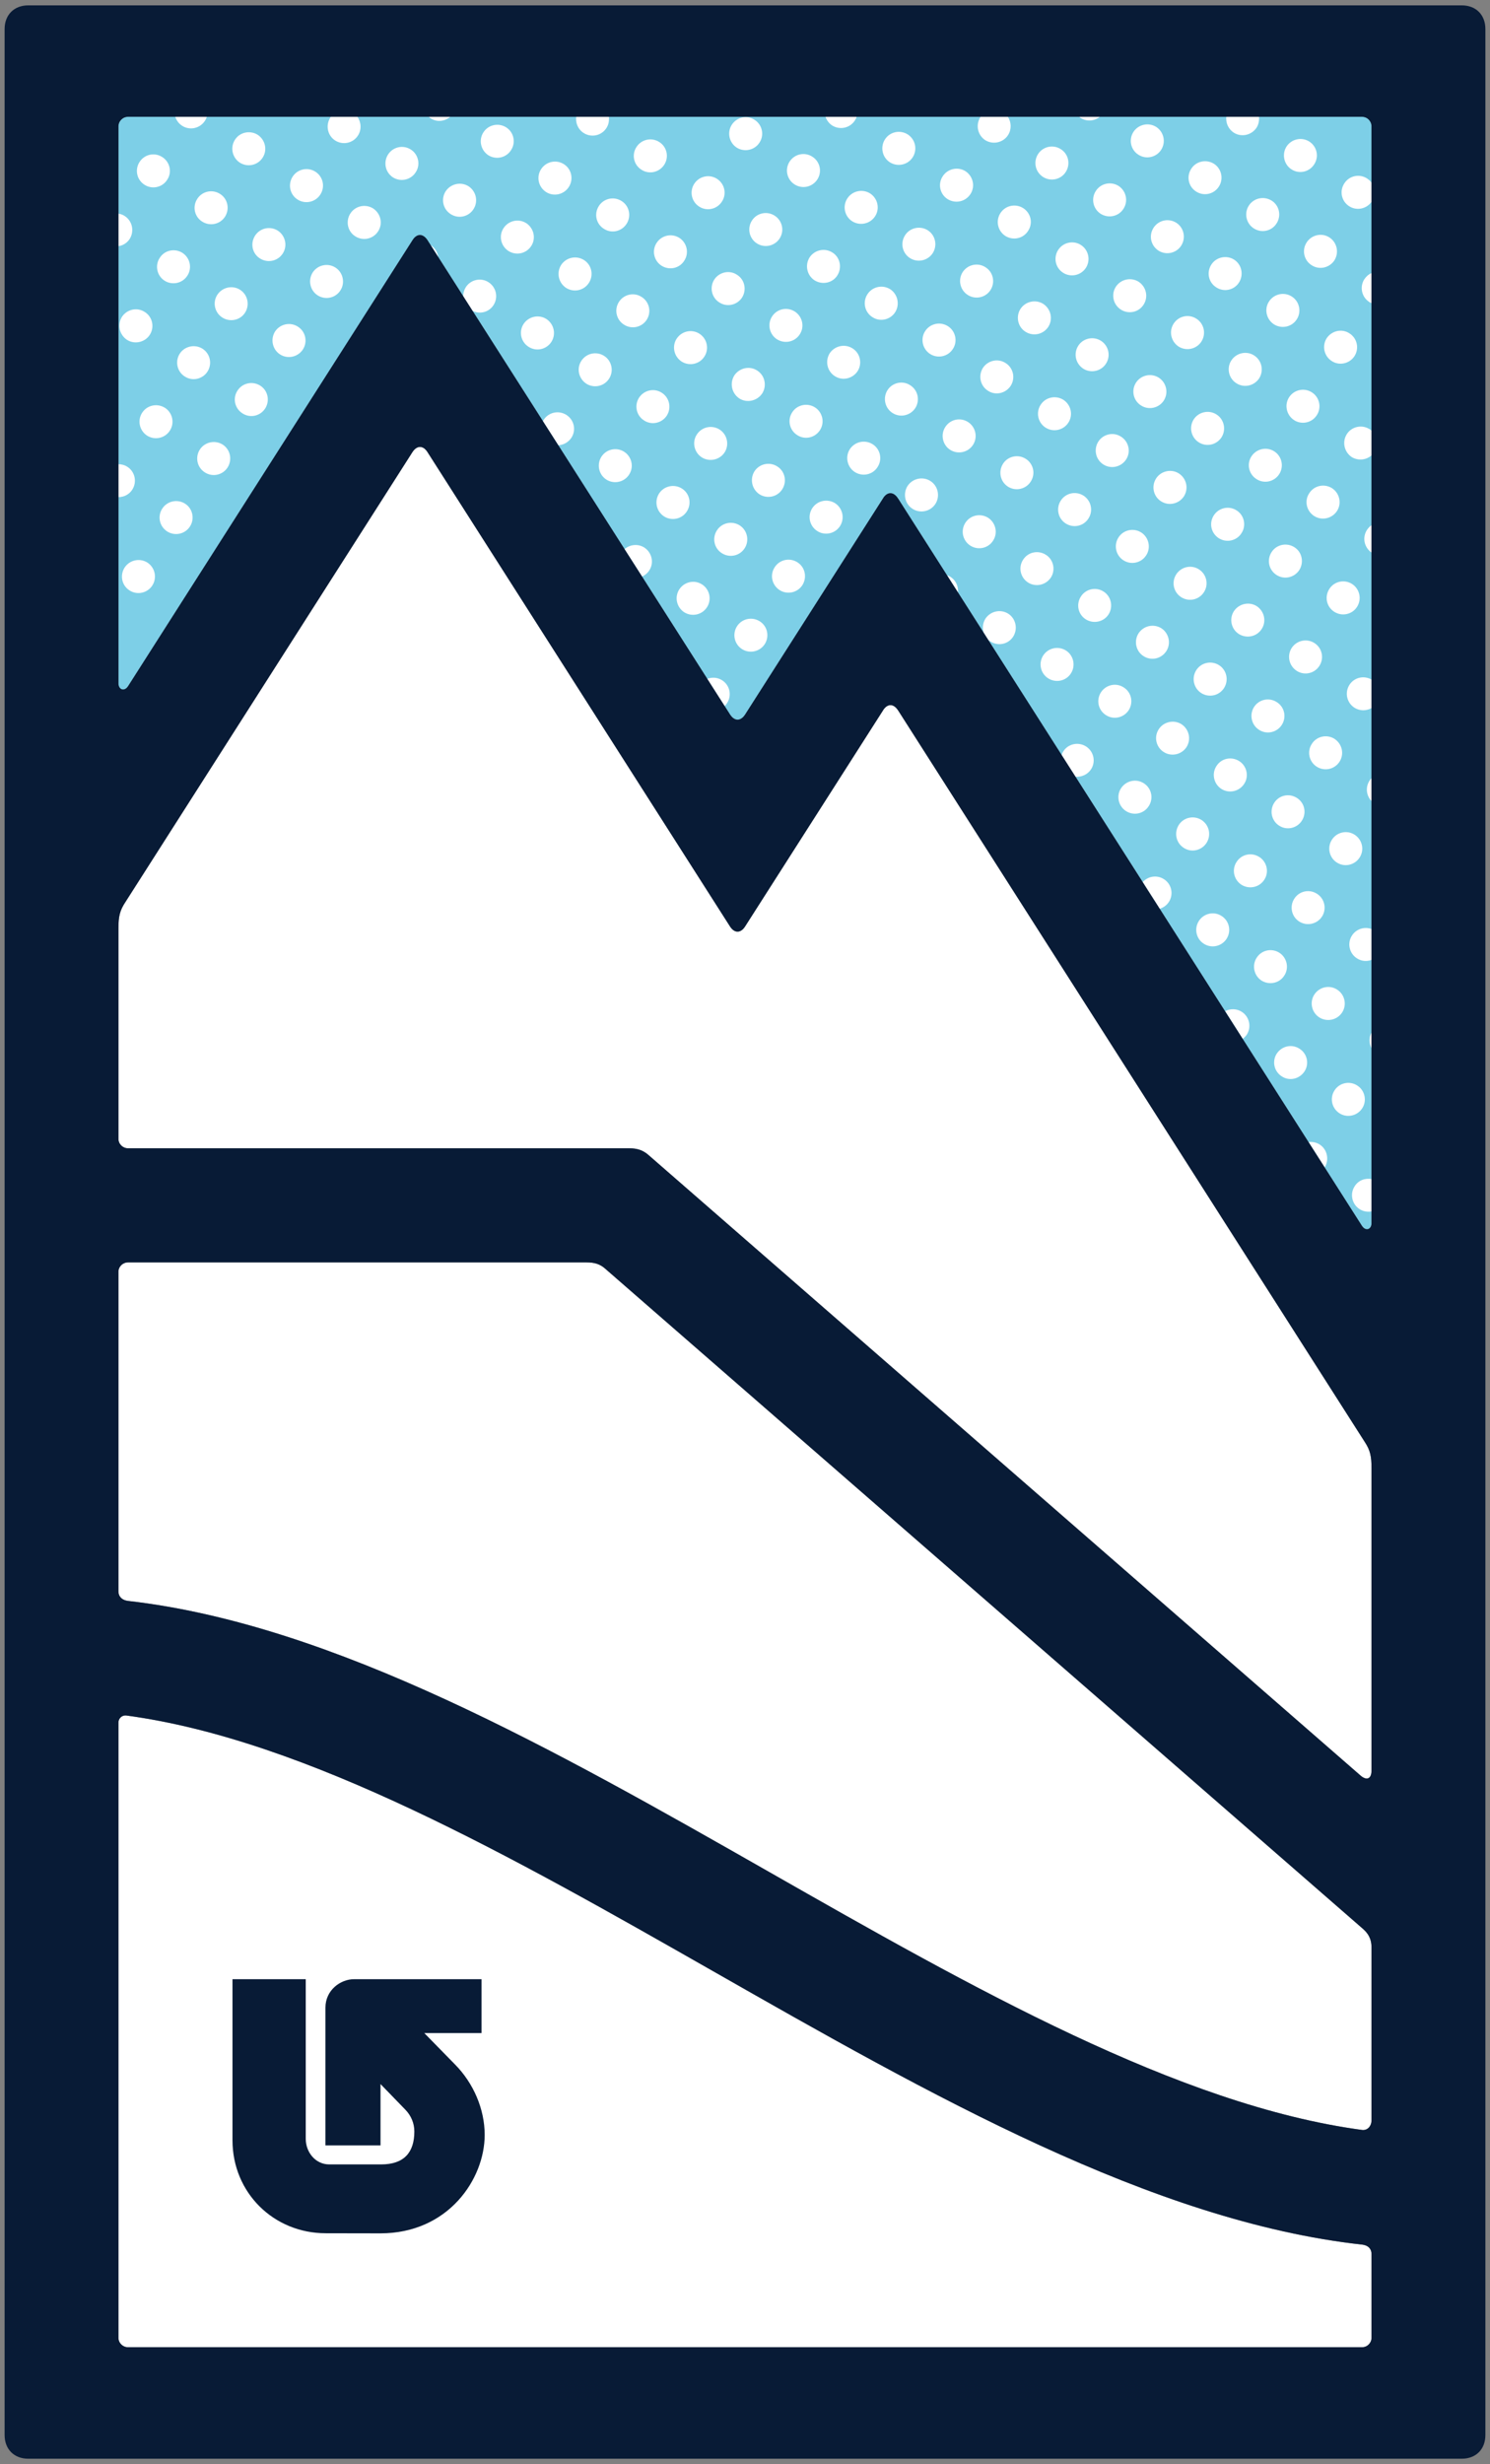 <?xml version="1.0" encoding="utf-8"?>
<!-- Generator: Adobe Illustrator 23.0.1, SVG Export Plug-In . SVG Version: 6.00 Build 0)  -->
<svg version="1.1" id="Layer_1" xmlns="http://www.w3.org/2000/svg" xmlns:xlink="http://www.w3.org/1999/xlink" x="0px" y="0px"
	 viewBox="0 0 323 534" style="enable-background:new 0 0 323 534;" xml:space="preserve">
<rect x="0" y="0" width="323" height="534" fill="#808080" stroke="none"/>
<style type="text/css">
	.st0{fill:#7DCFE7;}
	.st1{fill:#FFFFFF;}
	.st2{fill:#081B36;}
</style>
<g>
	<path class="st0" d="M297.31,265.11c0,1.32-1.23,1.8-2.06,0.57L194.67,108.02v0.01c-0.91-1.43-2.15-1.51-3.07-0.3l-30.06,47.1
		c-0.96,1.5-2.31,1.52-3.28,0.02L92.65,52.02c-0.97-1.45-2.28-1.43-3.19-0.02l-61.71,96.73c-0.81,1.22-2.07,0.72-2.07-0.61V27.36
		c0-1.12,0.94-2.05,2.07-2.05h267.5c1.15,0,2.06,0.93,2.06,2.05V265.11z"/>
	<path class="st1" d="M297.31,506.64c0,1.12-0.91,2.04-2.06,2.04H27.75c-1.13,0-2.07-0.91-2.07-2.04V373.28
		c0-0.74,0.6-1.59,1.68-1.51c39.09,5.25,83.78,30.67,127.15,55.37c46.93,26.75,95.33,54.29,140.84,59.31l0,0
		c1.24,0.15,1.96,0.9,1.96,2.03V506.64z"/>
	<path class="st1" d="M297.31,459.54c0,1.1-0.75,2.15-1.97,2.06c-39.77-5.32-84.86-30.99-128.61-55.92
		c-46.41-26.43-94.27-53.64-138.98-58.74l0,0c-1.28-0.15-2.07-0.91-2.07-2.08v-69.25c0-1.12,0.94-2.03,2.07-2.03h99.42l0,0
		c1.69,0,2.9,0.36,4.01,1.35l164.2,143.01c1.04,0.92,1.93,1.99,1.93,4.14V459.54z"/>
	<path class="st1" d="M297.31,383.67c0,2.04-1.19,2.15-2.37,1.12L140.45,250.2c-1.15-0.96-2.37-1.35-4.06-1.35H27.75
		c-1.13,0-2.07-0.91-2.07-2.04v-45.63c0-2.59,0.28-3.87,1.56-5.78L89.4,97.99c0.96-1.48,2.32-1.53,3.28,0l65.56,102.77
		c0.97,1.53,2.34,1.51,3.29,0l0,0l30.05-47.06c0.94-1.25,2.16-1.19,3.09,0.23v-0.01l101.2,158.6c1.18,1.81,1.44,3.1,1.44,5.64
		V383.67z"/>
	<g>
		<path class="st1" d="M238.41,25.31h-4.44c0.12,0.1,0.18,0.18,0.29,0.26C235.58,26.39,237.26,26.26,238.41,25.31z"/>
		<path class="st1" d="M264.23,40.43c1.06-1.65,0.59-3.87-1.07-4.94c-1.68-1.04-3.9-0.57-4.94,1.11c-1.07,1.64-0.6,3.87,1.09,4.92
			C260.97,42.58,263.17,42.1,264.23,40.43z"/>
		<path class="st1" d="M235.38,134.22c1.68,1.05,3.88,0.57,4.94-1.08c1.04-1.68,0.56-3.88-1.07-4.93c-1.68-1.09-3.88-0.59-4.94,1.07
			C233.23,130.96,233.7,133.17,235.38,134.22z"/>
		<path class="st1" d="M213.57,30.37c1.69,1.05,3.9,0.55,4.96-1.1c0.79-1.26,0.72-2.8-0.06-3.96h-5.9c-0.01,0.05-0.04,0.07-0.06,0.1
			C211.45,27.1,211.94,29.29,213.57,30.37z"/>
		<path class="st1" d="M255.5,75.11c1.68,1.04,3.88,0.57,4.96-1.12c1.04-1.67,0.56-3.88-1.12-4.93c-1.66-1.07-3.87-0.58-4.93,1.09
			C253.35,71.82,253.84,74.02,255.5,75.11z"/>
		<path class="st1" d="M247.92,66c1.06-1.65,0.57-3.85-1.09-4.94c-1.66-1.04-3.87-0.57-4.96,1.11c-1.04,1.66-0.56,3.87,1.12,4.93
			C244.66,68.16,246.88,67.68,247.92,66z"/>
		<path class="st1" d="M251.72,32.46c1.07-1.68,0.57-3.89-1.09-4.96c-1.68-1.04-3.88-0.54-4.94,1.11c-1.06,1.68-0.57,3.87,1.09,4.92
			C248.45,34.61,250.66,34.11,251.72,32.46z"/>
		<path class="st1" d="M251.14,54.32c1.66,1.05,3.88,0.56,4.93-1.1c1.06-1.68,0.57-3.89-1.07-4.94c-1.68-1.06-3.88-0.57-4.94,1.09
			C248.98,51.05,249.47,53.24,251.14,54.32z"/>
		<path class="st1" d="M126.53,28.82c1.66,1.07,3.88,0.59,4.94-1.09c0.48-0.75,0.62-1.59,0.5-2.42h-7.06
			C124.74,26.66,125.31,28.05,126.53,28.82z"/>
		<path class="st1" d="M27,123.02c-1.06,1.68-0.59,3.88,1.09,4.94c1.66,1.07,3.88,0.57,4.94-1.09c1.06-1.68,0.57-3.88-1.09-4.96
			C30.27,120.87,28.07,121.36,27,123.02z"/>
		<path class="st1" d="M219.64,137.96c1.06-1.68,0.57-3.9-1.07-4.96c-1.68-1.07-3.88-0.55-4.96,1.09c-0.59,0.96-0.68,2.06-0.37,3.03
			l0.97,1.53c0.16,0.16,0.31,0.29,0.5,0.37C216.39,140.11,218.6,139.6,219.64,137.96z"/>
		<path class="st1" d="M232.17,145.91c1.04-1.64,0.57-3.87-1.07-4.92c-1.68-1.07-3.9-0.59-4.97,1.08c-1.06,1.67-0.57,3.88,1.1,4.94
			C228.91,148.06,231.11,147.59,232.17,145.91z"/>
		<path class="st1" d="M97.59,25.31h-4.63c0.12,0.13,0.25,0.22,0.4,0.34C94.72,26.52,96.43,26.32,97.59,25.31z"/>
		<path class="st1" d="M235.95,112.37c1.09-1.68,0.59-3.88-1.07-4.96c-1.68-1.05-3.88-0.58-4.94,1.1c-1.07,1.68-0.56,3.89,1.07,4.93
			C232.7,114.52,234.91,114.03,235.95,112.37z"/>
		<path class="st1" d="M35.74,88.37c-1.68-1.04-3.88-0.57-4.94,1.1c-1.06,1.65-0.57,3.86,1.09,4.94c1.66,1.05,3.88,0.57,4.94-1.1
			C37.9,91.65,37.4,89.42,35.74,88.37z"/>
		<path class="st1" d="M75.94,46.28c-1.06,1.68-0.59,3.9,1.09,4.94c1.68,1.07,3.88,0.57,4.94-1.09c1.09-1.68,0.56-3.87-1.09-4.96
			C79.21,44.13,77,44.62,75.94,46.28z"/>
		<path class="st1" d="M40.1,109.14c-1.66-1.04-3.88-0.57-4.94,1.11c-1.07,1.64-0.59,3.85,1.09,4.93c1.66,1.05,3.87,0.58,4.94-1.1
			C42.25,112.42,41.77,110.19,40.1,109.14z"/>
		<path class="st1" d="M180.39,27.19c1.68,1.05,3.88,0.57,4.94-1.1c0.16-0.25,0.28-0.5,0.37-0.78h-6.74
			C179.21,26.07,179.7,26.73,180.39,27.19z"/>
		<path class="st1" d="M221.2,66.97c-1.04,1.66-0.56,3.9,1.12,4.94c1.68,1.05,3.87,0.57,4.94-1.1c1.04-1.66,0.56-3.85-1.1-4.95
			C224.5,64.82,222.28,65.3,221.2,66.97z"/>
		<path class="st1" d="M215.29,117.15c1.07-1.64,0.57-3.85-1.07-4.93c-1.69-1.06-3.88-0.59-4.96,1.09
			c-1.07,1.68-0.57,3.87,1.09,4.94C212.02,119.31,214.25,118.83,215.29,117.15z"/>
		<path class="st1" d="M89.05,32.4c-1.68-1.07-3.88-0.57-4.94,1.1c-1.04,1.67-0.59,3.85,1.07,4.94c1.68,1.05,3.88,0.57,4.94-1.11
			C91.21,35.68,90.7,33.45,89.05,32.4z"/>
		<path class="st1" d="M219.1,83.61c1.06-1.68,0.57-3.88-1.1-4.93c-1.65-1.08-3.87-0.58-4.94,1.07c-1.04,1.68-0.56,3.89,1.12,4.94
			C215.8,85.76,218.02,85.26,219.1,83.61z"/>
		<path class="st1" d="M206.05,125.02c-0.24-0.15-0.5-0.28-0.75-0.35l2.37,3.72C207.79,127.09,207.2,125.75,206.05,125.02z"/>
		<path class="st1" d="M239.17,100.65c1.66,1.07,3.88,0.58,4.96-1.09c1.06-1.65,0.57-3.87-1.12-4.93c-1.65-1.07-3.87-0.58-4.93,1.09
			C237.04,97.39,237.51,99.59,239.17,100.65z"/>
		<path class="st1" d="M109.71,27.59c-1.66-1.04-3.88-0.56-4.93,1.11c-1.06,1.65-0.57,3.85,1.07,4.94c1.68,1.05,3.88,0.57,4.94-1.11
			C111.87,30.87,111.39,28.65,109.71,27.59z"/>
		<path class="st1" d="M93.42,53.16h-0.03L95,55.72C94.87,54.69,94.33,53.77,93.42,53.16z"/>
		<path class="st1" d="M114.08,48.36c-1.66-1.05-3.87-0.57-4.94,1.11c-1.07,1.66-0.57,3.85,1.09,4.93c1.68,1.05,3.87,0.57,4.94-1.1
			C116.23,51.65,115.73,49.45,114.08,48.36z"/>
		<path class="st1" d="M231.61,91.58c1.06-1.66,0.57-3.85-1.1-4.94c-1.68-1.04-3.88-0.57-4.94,1.11c-1.06,1.66-0.56,3.89,1.1,4.93
			C228.33,93.73,230.54,93.25,231.61,91.58z"/>
		<path class="st1" d="M235.41,58.03c1.06-1.68,0.56-3.88-1.09-4.94c-1.66-1.07-3.88-0.57-4.94,1.09c-1.07,1.68-0.59,3.87,1.09,4.94
			C232.14,60.18,234.35,59.68,235.41,58.03z"/>
		<path class="st1" d="M231.04,37.26c1.07-1.68,0.59-3.89-1.09-4.94c-1.66-1.07-3.88-0.57-4.93,1.08c-1.06,1.68-0.59,3.87,1.09,4.95
			C227.76,39.41,230,38.92,231.04,37.26z"/>
		<path class="st1" d="M243.55,45.24c1.07-1.66,0.59-3.85-1.07-4.95c-1.68-1.04-3.88-0.56-4.94,1.11c-1.07,1.66-0.59,3.88,1.07,4.94
			C240.29,47.39,242.51,46.91,243.55,45.24z"/>
		<path class="st1" d="M234.83,79.9c1.65,1.05,3.88,0.56,4.93-1.1c1.07-1.68,0.57-3.87-1.09-4.94c-1.66-1.06-3.88-0.57-4.94,1.09
			C232.67,76.63,233.17,78.82,234.83,79.9z"/>
		<path class="st1" d="M222.86,126.24c1.66,1.06,3.88,0.56,4.96-1.1c1.04-1.63,0.57-3.87-1.1-4.91c-1.68-1.07-3.88-0.6-4.94,1.08
			C220.7,122.97,221.2,125.18,222.86,126.24z"/>
		<path class="st1" d="M221.8,45.1c-1.68-1.05-3.88-0.57-4.94,1.1c-1.06,1.66-0.59,3.85,1.09,4.94c1.68,1.04,3.88,0.57,4.93-1.12
			C223.97,48.36,223.48,46.18,221.8,45.1z"/>
		<path class="st1" d="M218.51,105.47c1.66,1.05,3.87,0.56,4.93-1.1c1.09-1.68,0.59-3.87-1.07-4.93c-1.68-1.07-3.9-0.58-4.94,1.07
			C216.36,102.2,216.85,104.41,218.51,105.47z"/>
		<path class="st1" d="M25.68,107.73c1.19,0,2.32-0.57,3-1.62c1.06-1.68,0.59-3.9-1.09-4.96c-0.59-0.38-1.25-0.54-1.91-0.55V107.73z
			"/>
		<path class="st1" d="M39.55,54.8c-1.68-1.06-3.88-0.58-4.93,1.09c-1.09,1.66-0.59,3.9,1.07,4.95c1.66,1.04,3.88,0.57,4.94-1.12
			C41.69,58.09,41.21,55.88,39.55,54.8z"/>
		<path class="st1" d="M252.84,141.1c1.06-1.64,0.57-3.85-1.07-4.94c-1.68-1.05-3.88-0.57-4.97,1.11c-1.04,1.66-0.56,3.9,1.12,4.94
			C249.57,143.26,251.76,142.78,252.84,141.1z"/>
		<path class="st1" d="M256.61,183.74c1.66,1.1,3.88,0.58,4.94-1.07c1.07-1.68,0.59-3.89-1.09-4.97c-1.66-1.05-3.88-0.58-4.94,1.1
			C254.47,180.49,254.95,182.7,256.61,183.74z"/>
		<path class="st1" d="M249.03,174.68c1.09-1.66,0.59-3.88-1.07-4.93c-1.68-1.08-3.88-0.57-4.96,1.1c-1.06,1.64-0.56,3.86,1.09,4.92
			C245.76,176.84,247.98,176.37,249.03,174.68z"/>
		<path class="st1" d="M35.18,34.04c-1.68-1.09-3.88-0.6-4.94,1.08c-1.06,1.66-0.59,3.87,1.1,4.93c1.66,1.06,3.87,0.57,4.91-1.1
			C37.34,37.32,36.84,35.09,35.18,34.04z"/>
		<path class="st1" d="M26.43,68.67c-1.04,1.68-0.56,3.89,1.12,4.99c1.63,1.04,3.88,0.53,4.93-1.11c1.06-1.68,0.57-3.9-1.1-4.94
			C29.71,66.52,27.52,67.03,26.43,68.67z"/>
		<path class="st1" d="M265.36,149.09c1.04-1.68,0.57-3.87-1.1-4.94c-1.68-1.06-3.88-0.57-4.94,1.09c-1.06,1.68-0.57,3.9,1.09,4.96
			C262.1,151.26,264.29,150.77,265.36,149.09z"/>
		<path class="st1" d="M113.48,70.24c-1.06,1.68-0.56,3.87,1.12,4.93c1.66,1.07,3.85,0.58,4.93-1.08c1.07-1.68,0.57-3.87-1.09-4.96
			C116.77,68.08,114.56,68.58,113.48,70.24z"/>
		<path class="st1" d="M236.54,166.68c1.04-1.64,0.56-3.85-1.12-4.92c-1.66-1.04-3.88-0.59-4.93,1.09
			c-0.16,0.23-0.27,0.48-0.35,0.77l3,4.71C234.45,168.43,235.79,167.86,236.54,166.68z"/>
		<path class="st1" d="M252.28,162.98c1.65,1.05,3.85,0.57,4.93-1.07c1.06-1.67,0.57-3.88-1.1-4.97c-1.66-1.04-3.88-0.53-4.93,1.11
			C250.11,159.7,250.6,161.93,252.28,162.98z"/>
		<path class="st1" d="M284.88,111.83c1.66,1.05,3.88,0.57,4.96-1.1c1.06-1.65,0.56-3.87-1.1-4.94c-1.68-1.04-3.88-0.57-4.93,1.11
			C282.72,108.53,283.2,110.74,284.88,111.83z"/>
		<path class="st1" d="M289.25,132.59c1.66,1.06,3.88,0.58,4.93-1.08c1.07-1.68,0.57-3.89-1.09-4.96c-1.66-1.05-3.87-0.58-4.93,1.1
			C287.09,129.34,287.57,131.53,289.25,132.59z"/>
		<path class="st1" d="M269.14,115.53c1.07-1.65,0.59-3.89-1.09-4.93c-1.66-1.06-3.87-0.57-4.93,1.1c-1.07,1.66-0.6,3.85,1.09,4.94
			C265.88,117.69,268.1,117.21,269.14,115.53z"/>
		<path class="st1" d="M285.47,89.95c1.07-1.65,0.57-3.89-1.1-4.93c-1.66-1.06-3.87-0.57-4.94,1.1c-1.04,1.65-0.56,3.85,1.12,4.94
			C282.2,92.11,284.41,91.64,285.47,89.95z"/>
		<path class="st1" d="M297.31,98.69v-5.35c-0.12-0.12-0.23-0.25-0.41-0.33c-1.66-1.07-3.9-0.57-4.94,1.07
			c-1.06,1.68-0.57,3.88,1.07,4.98C294.41,99.89,296.15,99.72,297.31,98.69z"/>
		<path class="st1" d="M268.56,137.4c1.69,1.05,3.9,0.57,4.96-1.1c1.06-1.65,0.56-3.85-1.09-4.94c-1.66-1.04-3.87-0.54-4.96,1.11
			C266.41,134.14,266.91,136.36,268.56,137.4z"/>
		<path class="st1" d="M272.94,158.17c1.65,1.07,3.87,0.58,4.93-1.08c1.07-1.68,0.59-3.88-1.09-4.93c-1.66-1.08-3.87-0.61-4.94,1.07
			C270.79,154.89,271.28,157.12,272.94,158.17z"/>
		<path class="st1" d="M281.67,123.52c1.04-1.66,0.59-3.9-1.09-4.94c-1.68-1.06-3.9-0.57-4.94,1.09c-1.07,1.68-0.59,3.87,1.09,4.94
			C278.4,125.68,280.6,125.18,281.67,123.52z"/>
		<path class="st1" d="M256.06,129.42c1.68,1.07,3.88,0.57,4.94-1.1c1.06-1.67,0.57-3.86-1.09-4.93s-3.88-0.57-4.94,1.1
			C253.91,126.15,254.39,128.36,256.06,129.42z"/>
		<path class="st1" d="M264.81,94.76c1.04-1.66,0.56-3.89-1.1-4.94c-1.66-1.07-3.9-0.57-4.96,1.1c-1.04,1.67-0.56,3.86,1.12,4.94
			C261.53,96.91,263.72,96.44,264.81,94.76z"/>
		<path class="st1" d="M239.75,154.98c1.65,1.07,3.87,0.57,4.93-1.07c1.07-1.69,0.59-3.89-1.09-4.94c-1.66-1.09-3.87-0.57-4.93,1.07
			C237.58,151.73,238.08,153.93,239.75,154.98z"/>
		<path class="st1" d="M268.59,61.22c1.06-1.68,0.59-3.9-1.07-4.96c-1.66-1.04-3.9-0.55-4.94,1.1c-1.07,1.68-0.59,3.88,1.09,4.92
			C265.32,63.37,267.54,62.88,268.59,61.22z"/>
		<path class="st1" d="M268.01,83.05c1.66,1.08,3.87,0.59,4.96-1.07c1.04-1.68,0.57-3.89-1.12-4.96c-1.65-1.05-3.85-0.55-4.93,1.1
			C265.85,79.77,266.35,82,268.01,83.05z"/>
		<path class="st1" d="M38.96,76.66c-1.06,1.66-0.57,3.89,1.09,4.93c1.66,1.09,3.87,0.58,4.93-1.06c1.07-1.68,0.59-3.9-1.09-4.96
			C42.24,74.53,40,75.02,38.96,76.66z"/>
		<path class="st1" d="M248.48,120.33c1.06-1.64,0.57-3.87-1.09-4.94c-1.68-1.05-3.88-0.57-4.94,1.1s-0.57,3.88,1.09,4.94
			C245.2,122.49,247.42,122.01,248.48,120.33z"/>
		<path class="st1" d="M251.69,108.64c1.68,1.07,3.88,0.57,4.96-1.08c1.06-1.68,0.57-3.87-1.1-4.96c-1.65-1.05-3.88-0.55-4.94,1.1
			C249.54,105.39,250.04,107.6,251.69,108.64z"/>
		<path class="st1" d="M272.37,103.82c1.66,1.09,3.88,0.59,4.94-1.07c1.07-1.67,0.57-3.88-1.07-4.93c-1.68-1.07-3.88-0.57-4.96,1.09
			C270.2,100.58,270.72,102.77,272.37,103.82z"/>
		<path class="st1" d="M252.29,86.8c1.06-1.68,0.57-3.88-1.1-4.96c-1.68-1.05-3.88-0.55-4.94,1.1c-1.06,1.66-0.57,3.89,1.1,4.93
			C249,88.94,251.22,88.45,252.29,86.8z"/>
		<path class="st1" d="M297.31,43.75v-4.16c-0.23-0.35-0.59-0.67-0.97-0.92c-1.66-1.07-3.88-0.59-4.93,1.09
			c-1.09,1.66-0.6,3.88,1.07,4.94C294.12,45.74,296.22,45.27,297.31,43.75z"/>
		<path class="st1" d="M72.66,30.45c1.68,1.07,3.88,0.58,4.94-1.08c0.82-1.29,0.71-2.88-0.13-4.06h-5.75
			c-0.04,0.07-0.1,0.13-0.13,0.21C70.53,27.18,71.02,29.4,72.66,30.45z"/>
		<path class="st1" d="M296.85,65.46c0.15,0.12,0.31,0.17,0.46,0.23v-6.5c-0.62,0.26-1.16,0.73-1.56,1.34
			C294.69,62.19,295.19,64.41,296.85,65.46z"/>
		<path class="st1" d="M42.75,43.12c-1.07,1.66-0.59,3.87,1.09,4.91c1.68,1.07,3.88,0.58,4.94-1.07c1.06-1.68,0.59-3.88-1.07-4.93
			C46.03,40.95,43.81,41.44,42.75,43.12z"/>
		<path class="st1" d="M284.34,57.48c1.66,1.08,3.87,0.57,4.94-1.07c1.04-1.68,0.56-3.89-1.1-4.96s-3.88-0.55-4.93,1.09
			C282.17,54.22,282.66,56.43,284.34,57.48z"/>
		<path class="st1" d="M284.9,35.6c1.07-1.64,0.6-3.85-1.07-4.92s-3.88-0.55-4.94,1.08c-1.06,1.66-0.56,3.9,1.07,4.94
			C281.63,37.79,283.85,37.28,284.9,35.6z"/>
		<path class="st1" d="M297.31,119.74v-5.91c-0.4,0.27-0.72,0.62-1,1.04C295.28,116.5,295.72,118.64,297.31,119.74z"/>
		<path class="st1" d="M281.12,69.19c1.06-1.65,0.57-3.89-1.1-4.94c-1.66-1.05-3.87-0.57-4.94,1.11c-1.06,1.63-0.57,3.85,1.09,4.93
			C277.84,71.34,280.06,70.87,281.12,69.19z"/>
		<path class="st1" d="M288.69,78.24c1.65,1.09,3.88,0.57,4.94-1.07c1.06-1.67,0.57-3.88-1.1-4.93c-1.65-1.09-3.85-0.57-4.94,1.07
			C286.54,74.96,287.03,77.19,288.69,78.24z"/>
		<path class="st1" d="M55.86,29.21c-1.68-1.04-3.9-0.57-4.94,1.1c-1.07,1.67-0.56,3.88,1.09,4.95c1.66,1.04,3.87,0.57,4.93-1.1
			C58.02,32.49,57.5,30.3,55.86,29.21z"/>
		<path class="st1" d="M51.47,84.67c-1.07,1.64-0.59,3.86,1.1,4.92c1.65,1.07,3.85,0.6,4.93-1.09c1.04-1.66,0.59-3.87-1.09-4.93
			C54.74,82.52,52.53,82.99,51.47,84.67z"/>
		<path class="st1" d="M47.1,63.9c-1.06,1.65-0.57,3.86,1.1,4.92c1.66,1.05,3.88,0.6,4.94-1.08c1.04-1.66,0.56-3.89-1.1-4.94
			C50.4,61.75,48.18,62.23,47.1,63.9z"/>
		<path class="st1" d="M60.22,49.98c-1.68-1.05-3.88-0.57-4.94,1.11c-1.07,1.68-0.59,3.89,1.09,4.93c1.66,1.05,3.87,0.58,4.94-1.1
			C62.36,53.28,61.88,51.07,60.22,49.98z"/>
		<path class="st1" d="M68.37,37.21c-1.68-1.07-3.88-0.57-4.94,1.08c-1.07,1.68-0.59,3.9,1.09,4.96c1.66,1.06,3.88,0.56,4.93-1.1
			C70.53,40.46,70.03,38.27,68.37,37.21z"/>
		<path class="st1" d="M43.31,97.44c-1.06,1.68-0.57,3.88,1.09,4.93c1.68,1.09,3.88,0.59,4.94-1.07c1.06-1.68,0.59-3.88-1.07-4.96
			C46.58,95.3,44.37,95.79,43.31,97.44z"/>
		<path class="st1" d="M67.78,59.06c-1.06,1.68-0.57,3.9,1.1,4.96c1.66,1.05,3.88,0.57,4.93-1.11c1.04-1.63,0.57-3.86-1.1-4.93
			C71.06,56.93,68.86,57.4,67.78,59.06z"/>
		<path class="st1" d="M59.62,71.85c-1.04,1.68-0.56,3.9,1.09,4.96c1.69,1.07,3.88,0.56,4.96-1.09c1.06-1.68,0.57-3.88-1.1-4.93
			C62.9,69.71,60.69,70.22,59.62,71.85z"/>
		<path class="st1" d="M102.65,45.32c1.07-1.67,0.57-3.88-1.09-4.96c-1.66-1.04-3.88-0.54-4.96,1.11c-1.06,1.67-0.57,3.88,1.1,4.93
			C99.37,47.49,101.59,46.99,102.65,45.32z"/>
		<path class="st1" d="M122.24,35.58c-1.68-1.07-3.9-0.57-4.96,1.11c-1.06,1.66-0.56,3.85,1.1,4.93c1.66,1.05,3.87,0.56,4.93-1.1
			C124.39,38.84,123.9,36.63,122.24,35.58z"/>
		<path class="st1" d="M122.78,89.92c-1.68-1.07-3.88-0.58-4.93,1.08c-0.06,0.09-0.09,0.19-0.16,0.31l3.34,5.19
			c1.1-0.07,2.19-0.64,2.85-1.65C124.95,93.18,124.46,90.99,122.78,89.92z"/>
		<path class="st1" d="M140.76,123.6c1.07-1.65,0.56-3.86-1.09-4.94c-1.38-0.87-3.13-0.67-4.29,0.36l3.81,5.93
			C139.8,124.67,140.37,124.22,140.76,123.6z"/>
		<path class="st1" d="M176.66,88.28c-1.68-1.05-3.9-0.56-4.94,1.1c-1.07,1.64-0.57,3.87,1.1,4.91c1.65,1.09,3.85,0.6,4.94-1.08
			C178.82,91.55,178.32,89.34,176.66,88.28z"/>
		<path class="st1" d="M136.39,102.83c1.07-1.66,0.57-3.85-1.09-4.93c-1.66-1.06-3.88-0.57-4.94,1.1c-1.04,1.65-0.56,3.89,1.1,4.94
			C133.12,104.99,135.34,104.5,136.39,102.83z"/>
		<path class="st1" d="M267.44,28.74c1.68,1.07,3.88,0.56,4.97-1.09c0.43-0.72,0.6-1.52,0.5-2.34h-7.07
			C265.69,26.64,266.28,27.97,267.44,28.74z"/>
		<path class="st1" d="M107,66.1c1.06-1.68,0.56-3.87-1.1-4.94c-1.65-1.07-3.87-0.57-4.93,1.09c-0.38,0.63-0.57,1.3-0.56,1.95
			l2.03,3.18C104.06,68.16,106.02,67.66,107,66.1z"/>
		<path class="st1" d="M176.07,110.15c-1.07,1.68-0.57,3.87,1.09,4.93c1.66,1.08,3.88,0.58,4.94-1.07c1.07-1.68,0.57-3.89-1.07-4.96
			C179.33,108,177.14,108.49,176.07,110.15z"/>
		<path class="st1" d="M270.73,44.54c-1.09,1.68-0.59,3.9,1.07,4.96c1.68,1.07,3.88,0.6,4.94-1.09c1.07-1.67,0.59-3.88-1.07-4.93
			C273.98,42.43,271.79,42.91,270.73,44.54z"/>
		<path class="st1" d="M167.93,46.74c-1.66-1.07-3.88-0.6-4.94,1.08c-1.06,1.66-0.57,3.89,1.1,4.94c1.66,1.05,3.87,0.57,4.93-1.1
			C170.08,50.02,169.6,47.81,167.93,46.74z"/>
		<path class="st1" d="M167.36,68.59c-1.07,1.66-0.57,3.9,1.09,4.95c1.68,1.04,3.88,0.57,4.94-1.11c1.06-1.63,0.57-3.85-1.1-4.92
			C170.63,66.46,168.43,66.92,167.36,68.59z"/>
		<path class="st1" d="M163.58,25.97c-1.68-1.09-3.88-0.59-4.96,1.09c-1.04,1.65-0.56,3.87,1.1,4.94c1.68,1.04,3.88,0.54,4.93-1.11
			C165.73,29.25,165.24,27.03,163.58,25.97z"/>
		<path class="st1" d="M176.1,33.96c-1.68-1.09-3.87-0.59-4.94,1.07c-1.07,1.68-0.57,3.89,1.09,4.94c1.68,1.07,3.87,0.57,4.94-1.09
			C178.26,37.21,177.76,35.01,176.1,33.96z"/>
		<path class="st1" d="M188.02,63.8c-1.06,1.67-0.57,3.88,1.1,4.93c1.66,1.09,3.87,0.58,4.93-1.06c1.06-1.68,0.57-3.9-1.07-4.99
			C191.3,61.63,189.08,62.11,188.02,63.8z"/>
		<path class="st1" d="M154.83,60.6c-1.06,1.68-0.57,3.89,1.1,4.94c1.68,1.09,3.88,0.57,4.94-1.07c1.04-1.68,0.57-3.89-1.12-4.93
			C158.11,58.45,155.9,58.96,154.83,60.6z"/>
		<path class="st1" d="M179.86,76.56c-1.04,1.68-0.56,3.9,1.12,4.96c1.65,1.07,3.85,0.55,4.93-1.08c1.06-1.67,0.57-3.9-1.1-4.94
			C183.16,74.45,180.95,74.93,179.86,76.56z"/>
		<path class="st1" d="M188.61,41.91c-1.68-1.04-3.88-0.53-4.93,1.1c-1.09,1.67-0.59,3.9,1.07,4.95c1.66,1.04,3.88,0.57,4.96-1.1
			C190.77,45.21,190.29,43,188.61,41.91z"/>
		<path class="st1" d="M134.74,43.56c-1.66-1.05-3.87-0.58-4.93,1.1c-1.07,1.68-0.59,3.87,1.09,4.92c1.66,1.09,3.87,0.6,4.94-1.09
			C136.89,46.84,136.43,44.62,134.74,43.56z"/>
		<path class="st1" d="M155.42,38.75c-1.66-1.07-3.88-0.56-4.93,1.09c-1.07,1.65-0.59,3.89,1.09,4.94c1.65,1.07,3.87,0.57,4.93-1.11
			C157.58,42.03,157.1,39.82,155.42,38.75z"/>
		<path class="st1" d="M126.01,78.22c-1.06,1.66-0.57,3.85,1.1,4.94c1.66,1.04,3.87,0.57,4.93-1.1c1.07-1.66,0.57-3.9-1.09-4.94
			C129.27,76.07,127.08,76.55,126.01,78.22z"/>
		<path class="st1" d="M196.77,29.13c-1.69-1.06-3.88-0.57-4.94,1.09c-1.06,1.68-0.57,3.89,1.07,4.95c1.68,1.06,3.9,0.57,4.96-1.09
			C198.92,32.4,198.44,30.21,196.77,29.13z"/>
		<path class="st1" d="M126.59,56.35c-1.68-1.04-3.87-0.58-4.96,1.09c-1.04,1.68-0.56,3.87,1.1,4.96c1.69,1.05,3.88,0.56,4.94-1.11
			C128.74,59.62,128.26,57.4,126.59,56.35z"/>
		<path class="st1" d="M134.17,65.43c-1.06,1.64-0.59,3.88,1.1,4.93c1.66,1.07,3.87,0.59,4.93-1.07c1.06-1.68,0.57-3.88-1.1-4.93
			C137.45,63.27,135.23,63.77,134.17,65.43z"/>
		<path class="st1" d="M142.92,30.78c-1.69-1.09-3.9-0.57-4.96,1.1c-1.07,1.64-0.59,3.85,1.09,4.9c1.66,1.09,3.88,0.57,4.94-1.07
			C145.07,34.04,144.58,31.82,142.92,30.78z"/>
		<path class="st1" d="M146.67,73.42c-1.06,1.64-0.56,3.87,1.1,4.94c1.66,1.05,3.9,0.57,4.94-1.11c1.07-1.66,0.56-3.87-1.09-4.93
			C149.96,71.26,147.76,71.74,146.67,73.42z"/>
		<path class="st1" d="M147.27,51.55c-1.66-1.05-3.88-0.57-4.94,1.11c-1.07,1.63-0.59,3.85,1.07,4.92c1.68,1.06,3.88,0.6,4.94-1.09
			C149.42,54.82,148.92,52.62,147.27,51.55z"/>
		<path class="st1" d="M155.4,114.96c-1.07,1.68-0.59,3.87,1.09,4.93c1.68,1.07,3.88,0.58,4.94-1.08c1.07-1.68,0.57-3.9-1.09-4.96
			C158.67,112.81,156.46,113.28,155.4,114.96z"/>
		<path class="st1" d="M167.92,122.95c-1.07,1.66-0.59,3.85,1.09,4.94c1.66,1.04,3.88,0.57,4.94-1.1c1.04-1.66,0.59-3.89-1.1-4.94
			C171.18,120.79,168.98,121.27,167.92,122.95z"/>
		<path class="st1" d="M147.24,127.75c-1.06,1.66-0.57,3.85,1.09,4.94c1.68,1.04,3.87,0.57,4.94-1.11c1.06-1.66,0.56-3.89-1.09-4.93
			C150.52,125.58,148.32,126.08,147.24,127.75z"/>
		<path class="st1" d="M143.45,85.11c-1.66-1.07-3.85-0.57-4.93,1.09c-1.06,1.67-0.57,3.87,1.1,4.92c1.65,1.09,3.87,0.59,4.94-1.07
			C145.61,88.37,145.12,86.16,143.45,85.11z"/>
		<path class="st1" d="M147.83,105.88c-1.68-1.07-3.9-0.57-4.96,1.08c-1.07,1.68-0.57,3.88,1.09,4.96c1.68,1.05,3.88,0.57,4.94-1.1
			C149.98,109.14,149.49,106.92,147.83,105.88z"/>
		<path class="st1" d="M201.13,49.91c-1.66-1.05-3.88-0.58-4.93,1.07c-1.09,1.68-0.6,3.9,1.07,4.96c1.68,1.05,3.88,0.55,4.94-1.1
			C203.26,53.16,202.77,50.97,201.13,49.91z"/>
		<path class="st1" d="M168.49,101.08c-1.66-1.07-3.88-0.57-4.94,1.06c-1.04,1.68-0.57,3.9,1.1,4.99c1.66,1.04,3.87,0.57,4.93-1.1
			C170.64,104.35,170.17,102.12,168.49,101.08z"/>
		<path class="st1" d="M164.14,80.3c-1.65-1.08-3.87-0.57-4.96,1.07c-1.04,1.68-0.56,3.89,1.1,4.99c1.65,1.04,3.87,0.53,4.96-1.11
			C166.29,83.57,165.8,81.35,164.14,80.3z"/>
		<path class="st1" d="M165.79,139.58c1.06-1.68,0.57-3.89-1.09-4.93c-1.68-1.07-3.88-0.58-4.94,1.08
			c-1.06,1.68-0.57,3.88,1.09,4.94C162.52,141.73,164.73,141.23,165.79,139.58z"/>
		<path class="st1" d="M155.98,93.08c-1.68-1.05-3.88-0.57-4.94,1.11c-1.06,1.63-0.57,3.86,1.09,4.93c1.66,1.04,3.88,0.57,4.96-1.09
			C158.14,96.37,157.65,94.15,155.98,93.08z"/>
		<path class="st1" d="M214.73,62.84c1.06-1.68,0.57-3.88-1.09-4.92c-1.66-1.09-3.87-0.6-4.96,1.06c-1.06,1.66-0.56,3.9,1.12,4.95
			C211.47,64.99,213.69,64.49,214.73,62.84z"/>
		<path class="st1" d="M209.29,37.1c-1.68-1.04-3.88-0.54-4.94,1.12c-1.09,1.66-0.59,3.88,1.07,4.93c1.68,1.05,3.88,0.58,4.96-1.1
			C211.45,40.39,210.95,38.19,209.29,37.1z"/>
		<path class="st1" d="M204.91,92.55c-1.07,1.66-0.57,3.89,1.07,4.94c1.68,1.05,3.9,0.57,4.96-1.1c1.06-1.65,0.57-3.85-1.09-4.93
			C208.17,90.39,205.97,90.87,204.91,92.55z"/>
		<path class="st1" d="M200.54,71.78c-1.06,1.65-0.57,3.87,1.1,4.94c1.65,1.04,3.88,0.57,4.94-1.12c1.06-1.63,0.57-3.86-1.09-4.91
			C203.83,69.63,201.61,70.1,200.54,71.78z"/>
		<path class="st1" d="M190.24,101.21c1.09-1.66,0.6-3.89-1.07-4.94c-1.68-1.05-3.88-0.57-4.96,1.1c-1.04,1.64-0.56,3.86,1.1,4.93
			C186.98,103.36,189.2,102.89,190.24,101.21z"/>
		<path class="st1" d="M196.73,105.33c-1.04,1.68-0.57,3.89,1.09,4.94c1.69,1.08,3.9,0.57,4.96-1.07c1.06-1.67,0.57-3.9-1.09-4.96
			C200.02,103.17,197.8,103.69,196.73,105.33z"/>
		<path class="st1" d="M157.62,152.36c1.07-1.66,0.59-3.89-1.09-4.94c-1-0.63-2.19-0.71-3.22-0.29l3.76,5.88
			C157.29,152.84,157.46,152.6,157.62,152.36z"/>
		<path class="st1" d="M197.32,83.49c-1.66-1.09-3.88-0.58-4.93,1.06c-1.06,1.68-0.57,3.9,1.09,4.95c1.66,1.08,3.87,0.57,4.94-1.07
			C199.48,86.75,198.99,84.54,197.32,83.49z"/>
		<path class="st1" d="M180.46,54.73c-1.68-1.08-3.9-0.57-4.97,1.07c-1.04,1.68-0.56,3.89,1.1,4.96c1.68,1.04,3.9,0.58,4.94-1.09
			C182.58,57.97,182.11,55.77,180.46,54.73z"/>
		<path class="st1" d="M39.49,27.26c1.65,1.07,3.88,0.57,4.94-1.09c0.18-0.26,0.31-0.57,0.4-0.87H38
			C38.25,26.09,38.75,26.79,39.49,27.26z"/>
		<path class="st1" d="M293.65,257.1c-1.07,1.65-0.57,3.88,1.07,4.93c0.81,0.53,1.73,0.65,2.59,0.51v-7.01
			C295.91,255.25,294.44,255.81,293.65,257.1z"/>
		<path class="st1" d="M297.31,223.76c-0.59,1.1-0.54,2.34,0,3.41V223.76z"/>
		<path class="st1" d="M286.06,248.02c-0.74-0.46-1.56-0.61-2.38-0.52l3.49,5.48C288.2,251.3,287.72,249.08,286.06,248.02z"/>
		<path class="st1" d="M297.31,208.02v-6.69c-1.52-0.57-3.32-0.02-4.24,1.43c-1.07,1.65-0.57,3.88,1.09,4.93
			C295.15,208.33,296.31,208.41,297.31,208.02z"/>
		<path class="st1" d="M273.48,212.51c1.68,1.04,3.9,0.57,4.94-1.11c1.07-1.64,0.56-3.85-1.07-4.92c-1.68-1.07-3.88-0.59-4.94,1.09
			C271.34,209.22,271.84,211.46,273.48,212.51z"/>
		<path class="st1" d="M269.12,191.74c1.69,1.05,3.9,0.57,4.96-1.1c1.07-1.64,0.57-3.87-1.09-4.92c-1.68-1.07-3.88-0.6-4.94,1.09
			C266.97,188.46,267.47,190.67,269.12,191.74z"/>
		<path class="st1" d="M277.87,233.27c1.65,1.09,3.85,0.57,4.93-1.1c1.06-1.65,0.57-3.85-1.1-4.9c-1.68-1.09-3.85-0.57-4.93,1.07
			C275.7,229.99,276.19,232.22,277.87,233.27z"/>
		<path class="st1" d="M269.72,169.86c1.07-1.63,0.57-3.87-1.09-4.92c-1.68-1.07-3.9-0.6-4.94,1.09c-1.07,1.65-0.57,3.87,1.07,4.94
			C266.44,172.02,268.64,171.54,269.72,169.86z"/>
		<path class="st1" d="M28.12,51.77c1.04-1.68,0.57-3.89-1.09-4.96c-0.41-0.27-0.88-0.43-1.35-0.51v7.04
			C26.65,53.21,27.54,52.66,28.12,51.77z"/>
		<path class="st1" d="M264.82,198.51c-1.66-1.09-3.88-0.57-4.93,1.07c-1.07,1.68-0.59,3.89,1.07,4.94
			c1.68,1.09,3.88,0.57,4.94-1.07C266.97,201.77,266.48,199.56,264.82,198.51z"/>
		<path class="st1" d="M282.22,177.85c1.07-1.68,0.59-3.87-1.07-4.92c-1.68-1.09-3.9-0.6-4.94,1.07c-1.06,1.68-0.57,3.89,1.09,4.94
			C278.95,180.01,281.16,179.51,282.22,177.85z"/>
		<path class="st1" d="M253.39,195.46c1.07-1.66,0.59-3.89-1.09-4.94c-1.5-0.96-3.44-0.65-4.59,0.65l3.69,5.78
			C252.19,196.69,252.91,196.2,253.39,195.46z"/>
		<path class="st1" d="M289.81,186.93c1.66,1.06,3.87,0.57,4.94-1.11c1.06-1.66,0.57-3.85-1.1-4.93c-1.66-1.06-3.87-0.57-4.93,1.1
			C287.66,183.65,288.15,185.89,289.81,186.93z"/>
		<path class="st1" d="M286.59,198.62c1.04-1.63,0.59-3.86-1.09-4.92c-1.68-1.09-3.88-0.59-4.93,1.07
			c-1.07,1.67-0.59,3.88,1.07,4.94C283.32,200.77,285.54,200.27,286.59,198.62z"/>
		<path class="st1" d="M270.28,224.21c1.06-1.65,0.57-3.88-1.1-4.94c-1.12-0.72-2.5-0.72-3.59-0.13l3.81,5.99
			C269.73,224.88,270.03,224.58,270.28,224.21z"/>
		<path class="st1" d="M286,220.49c1.68,1.06,3.9,0.56,4.96-1.1c1.06-1.65,0.56-3.87-1.09-4.92c-1.66-1.09-3.88-0.6-4.97,1.09
			C283.85,217.21,284.34,219.43,286,220.49z"/>
		<path class="st1" d="M297.31,168.64c-0.16,0.18-0.31,0.35-0.44,0.56c-0.91,1.43-0.68,3.26,0.44,4.4V168.64z"/>
		<path class="st1" d="M297.31,153.45v-6.18c-1.63-0.95-3.75-0.48-4.79,1.16c-1.06,1.68-0.56,3.87,1.09,4.94
			C294.79,154.11,296.19,154.09,297.31,153.45z"/>
		<path class="st1" d="M285.45,166.16c1.66,1.05,3.87,0.58,4.94-1.1c1.06-1.66,0.56-3.85-1.1-4.94c-1.66-1.05-3.88-0.57-4.93,1.11
			C283.29,162.88,283.78,165.11,285.45,166.16z"/>
		<path class="st1" d="M286.03,144.28c1.06-1.66,0.57-3.88-1.1-4.93c-1.65-1.05-3.87-0.57-4.94,1.1c-1.04,1.67-0.56,3.85,1.12,4.94
			C282.76,146.45,284.98,145.97,286.03,144.28z"/>
		<path class="st1" d="M290.38,241.27c1.65,1.05,3.85,0.57,4.93-1.1c1.06-1.64,0.57-3.88-1.1-4.93c-1.66-1.07-3.88-0.59-4.93,1.09
			C288.22,237.99,288.7,240.19,290.38,241.27z"/>
	</g>
	<path class="st2" d="M82.46,484l-11.82-0.02c-11.32,0-20.24-8.79-20.24-20.15v-34.91h15.88v34.6c0,2.86,2.07,5.54,5.09,5.54h11.24
		c5.04,0,7.21-2.65,7.21-7.15c0-1.76-0.71-3.43-1.93-4.69l-5.4-5.57v13.29H70.55v-29.86c0-3.79,3.25-6.16,6.21-6.16h27.62v11.68
		h-12.4l6.65,6.79c4.01,4.06,6.44,9.67,6.44,15.29C105.06,472.23,97.2,484,82.46,484z"/>
	<path class="st2" d="M322,527.7V6.29c0-3.07-2.04-5.13-5.13-5.13H6.12C3.06,1.16,1,3.22,1,6.29V527.7c0,3.09,2.06,5.14,5.12,5.14
		h310.75C319.96,532.84,322,530.79,322,527.7z M297.31,506.64c0,1.12-0.91,2.04-2.06,2.04H27.75c-1.13,0-2.07-0.91-2.07-2.04V373.28
		c0-0.74,0.6-1.59,1.68-1.51c39.09,5.25,83.78,30.67,127.15,55.37c46.93,26.75,95.33,54.29,140.84,59.31l0,0
		c1.24,0.15,1.96,0.9,1.96,2.03V506.64z M297.31,459.54c0,1.1-0.75,2.15-1.97,2.06c-39.77-5.32-84.86-30.99-128.61-55.92
		c-46.41-26.43-94.27-53.64-138.98-58.74l0,0c-1.28-0.15-2.07-0.91-2.07-2.08v-69.25c0-1.12,0.94-2.03,2.07-2.03h99.42l0,0
		c1.69,0,2.9,0.36,4.01,1.35l164.2,143.01c1.04,0.92,1.93,1.99,1.93,4.14V459.54z M297.31,383.67c0,2.04-1.19,2.15-2.37,1.12
		L140.45,250.2c-1.15-0.96-2.37-1.35-4.06-1.35H27.75c-1.13,0-2.07-0.91-2.07-2.04v-45.63c0-2.59,0.28-3.87,1.56-5.78L89.4,97.99
		c0.96-1.48,2.32-1.53,3.28,0l65.56,102.77c0.97,1.53,2.34,1.51,3.29,0l30.05-47.06c0.94-1.25,2.16-1.19,3.09,0.23v-0.01
		l101.2,158.6c1.18,1.81,1.44,3.1,1.44,5.64V383.67z M297.31,265.11c0,1.32-1.23,1.8-2.06,0.57L194.67,108.02v0.01
		c-0.91-1.43-2.15-1.51-3.07-0.3l-30.06,47.1c-0.96,1.5-2.31,1.52-3.28,0.02L92.65,52.02c-0.97-1.45-2.28-1.43-3.19-0.02
		l-61.71,96.73c-0.81,1.22-2.07,0.72-2.07-0.61V27.36c0-1.12,0.94-2.05,2.07-2.05h267.5c1.15,0,2.06,0.93,2.06,2.05V265.11z"/>
</g>
</svg>
